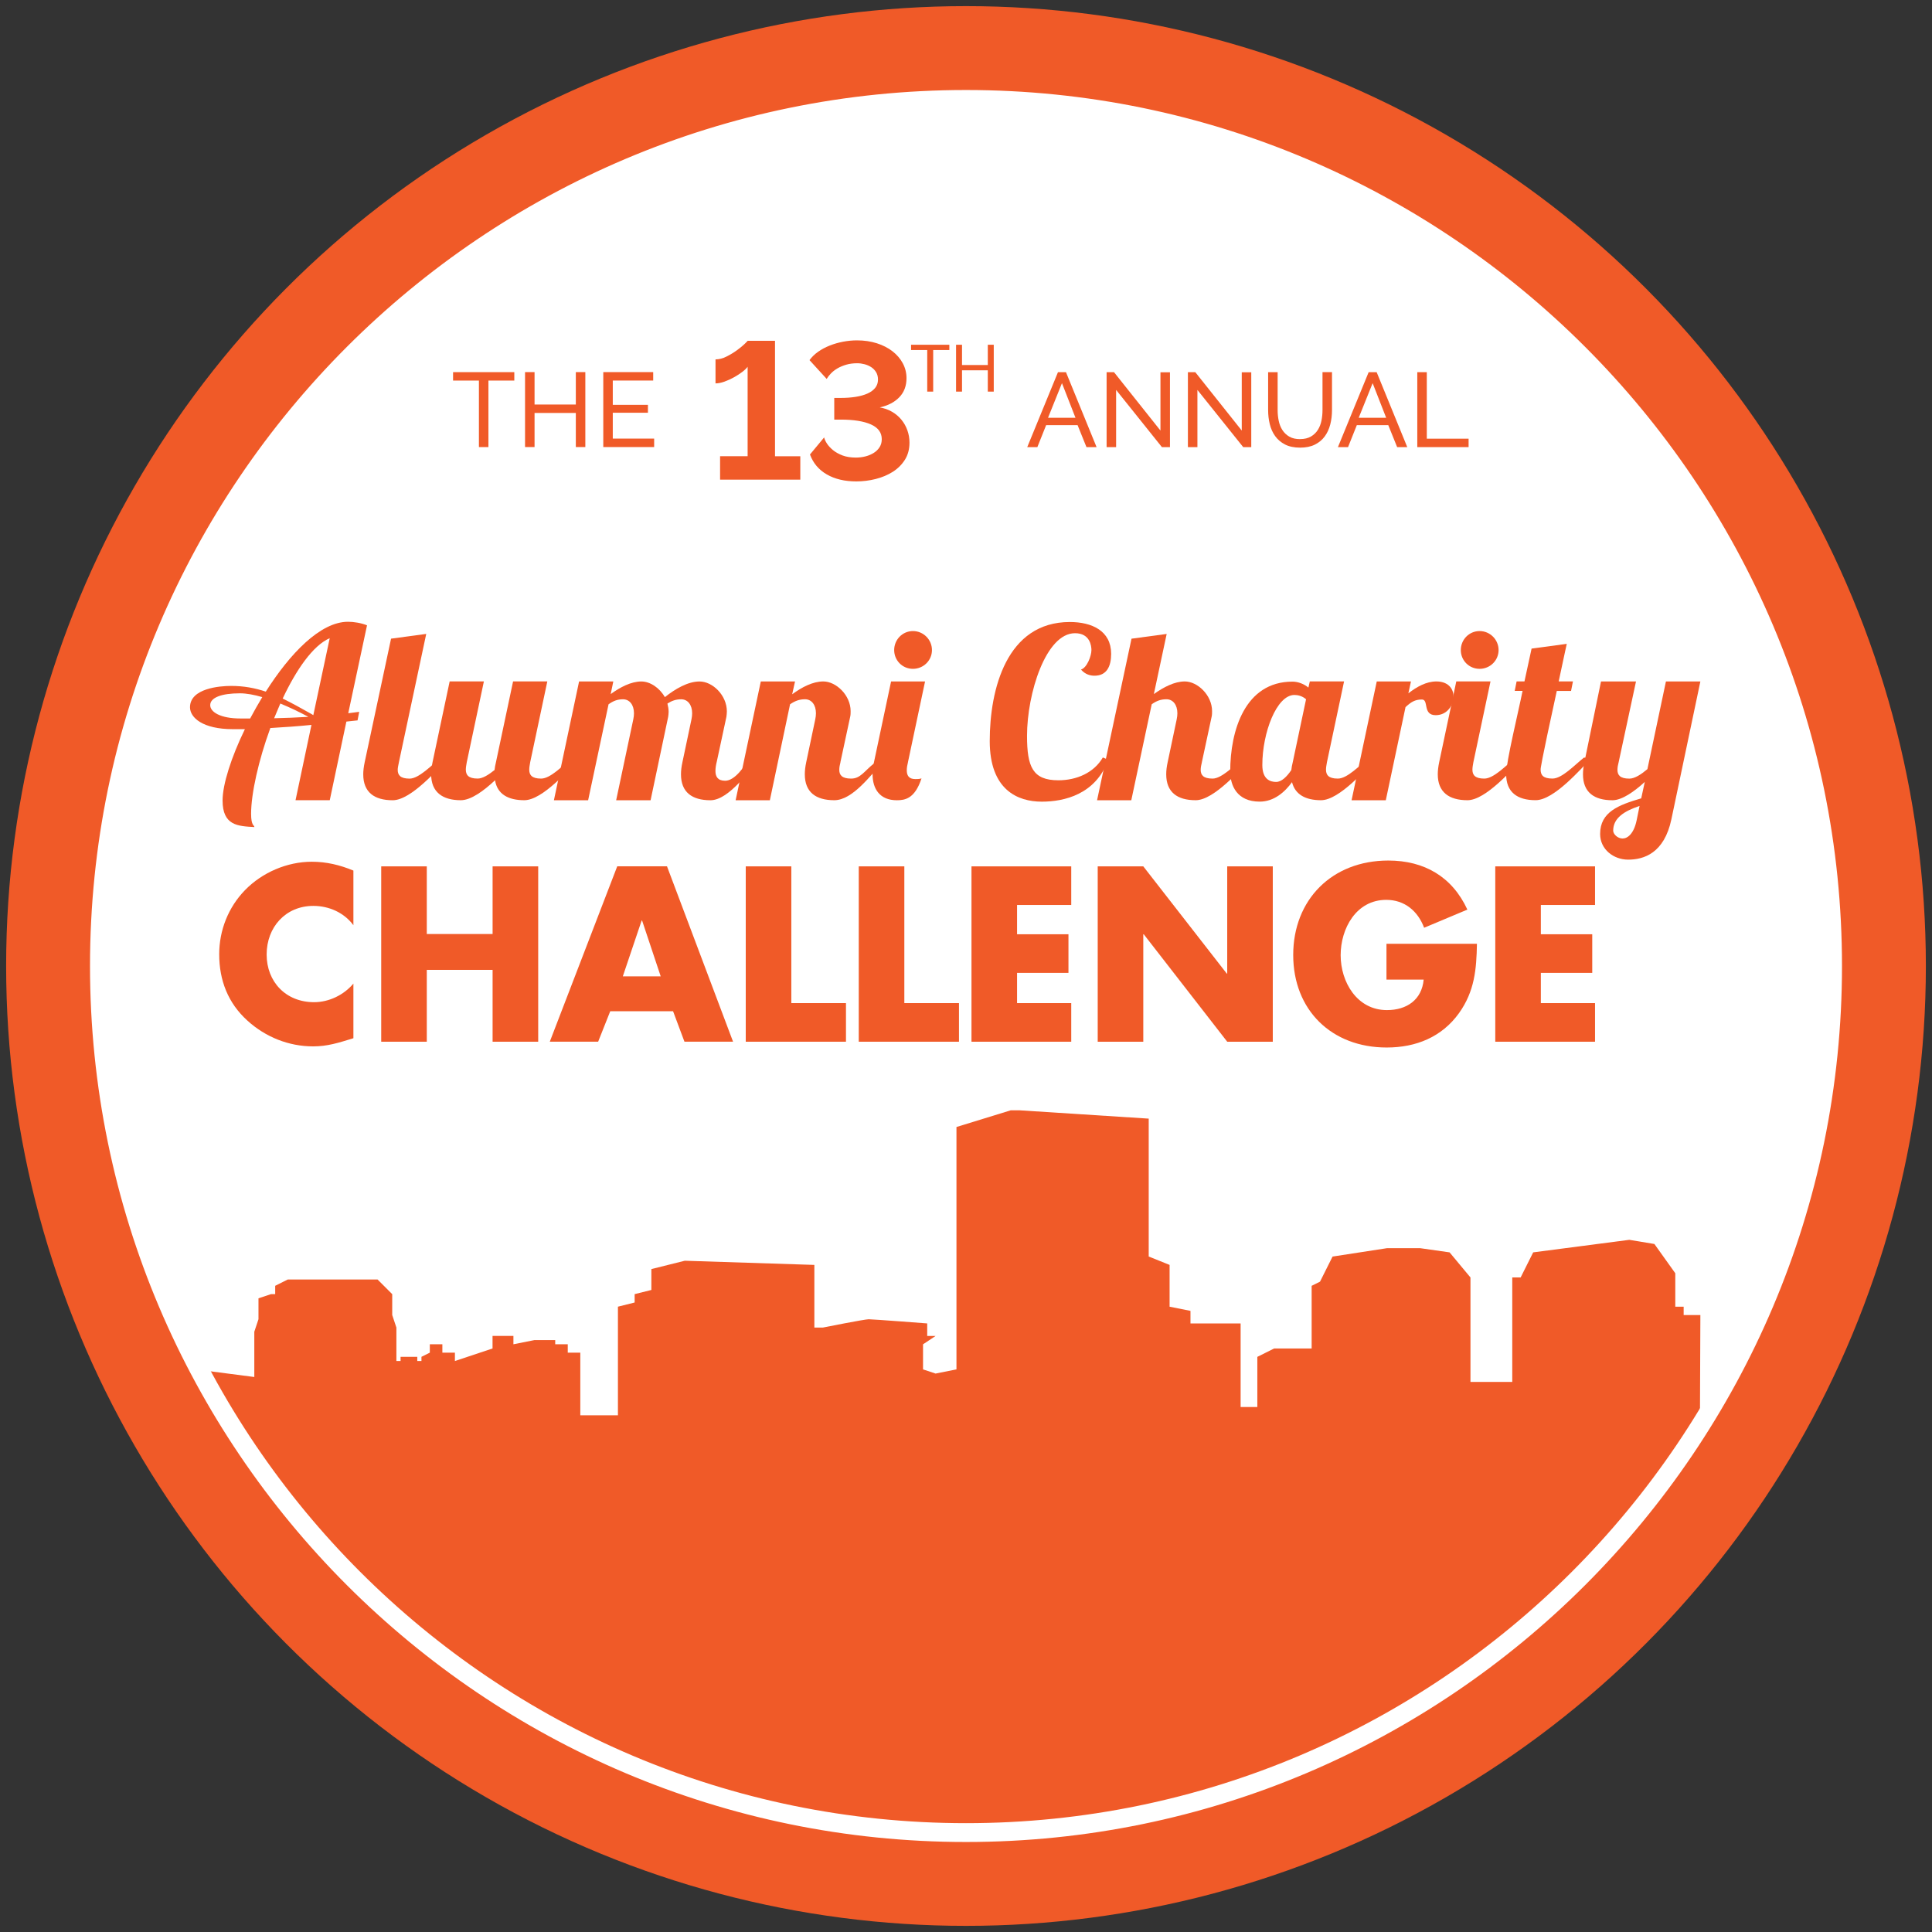 <?xml version="1.0" encoding="UTF-8"?><svg id="_13_circle" xmlns="http://www.w3.org/2000/svg" viewBox="0 0 630 630"><rect x="0" y="0" width="630" height="630" fill="#333333" stroke="none"/><defs><style>.cls-1{fill:#fff;}.cls-2{fill:#f05a28;}</style></defs><circle class="cls-2" cx="315" cy="315" r="313"/><circle class="cls-1" cx="315" cy="315" r="282.58"/><path class="cls-2" d="M554.32,465.19l.15-36.37h-5.45v-2.73h-2.73v-10.9l-6.81-9.54-8.18-1.36-31.35,4.09-4.09,8.18h-2.73v34.07h-13.63v-34.07l-6.81-8.18-9.54-1.36h-10.9l-17.72,2.73-4.09,8.18-2.73,1.36v20.44h-12.26l-5.45,2.73v16.35h-5.45v-27.26h-16.35v-4.09l-6.81-1.36v-13.63l-6.81-2.73v-44.97l-42.24-2.72h-2.73l-17.72,5.45v79.04l-6.81,1.36-4.09-1.36v-8.18l4.09-2.72h-2.73v-4.09s-17.71-1.36-19.08-1.36-14.99,2.72-14.99,2.72h-2.73v-20.44l-42.25-1.36-10.9,2.72v6.81l-5.45,1.36v2.73l-5.45,1.36v35.43h-12.27v-20.44h-4.09v-2.73h-4.09v-1.36h-6.81l-6.82,1.36v-2.72h-6.81v4.09l-12.27,4.09v-2.73h-4.09v-2.73h-4.09v2.73l-2.73,1.36v1.36h-1.36v-1.36h-5.45v1.36h-1.36v-10.9l-1.36-4.09v-6.81l-4.77-4.77h-29.3l-4.09,2.05v2.72h-1.36l-4.09,1.36v6.81l-1.36,4.09v14.76l-17.96-2.33c47.35,89.71,141.51,150.88,250.01,150.88,100.86,0,189.32-52.88,239.32-132.39Z"/><path class="cls-1" d="M315,600.65c-157.51,0-285.65-128.14-285.65-285.65S157.49,29.35,315,29.35s285.65,128.14,285.65,285.65-128.14,285.65-285.65,285.65ZM315,35.49c-154.12,0-279.51,125.39-279.51,279.51s125.39,279.51,279.51,279.51,279.51-125.39,279.51-279.51S469.12,35.49,315,35.49Z"/><path class="cls-2" d="M167.7,124.1h-8.43v21.69h-3.1v-21.69h-8.43v-2.75h19.97v2.75Z"/><path class="cls-2" d="M190.87,121.34v24.44h-3.1v-11.12h-13.46v11.12h-3.1v-24.44h3.1v10.57h13.46v-10.57h3.1Z"/><path class="cls-2" d="M213.31,143.03v2.75h-16.59v-24.44h16.28v2.75h-13.18v7.92h11.46v2.58h-11.46v8.43h13.49Z"/><path class="cls-2" d="M260.97,148.77v7.64h-26.16v-7.64h8.98v-29.18c-.35.5-.92,1.06-1.72,1.67-.8.61-1.71,1.2-2.73,1.77-1.02.57-2.06,1.04-3.12,1.42-1.06.38-2.03.57-2.9.57v-7.83c1.17,0,2.36-.3,3.58-.92,1.21-.61,2.33-1.28,3.35-2.02,1.02-.74,1.85-1.42,2.51-2.05s1-.99,1.04-1.07h8.92v37.65h8.26Z"/><path class="cls-2" d="M279.22,156.98c-3.77,0-6.97-.76-9.6-2.27-2.63-1.52-4.46-3.68-5.5-6.51l4.62-5.56c.13.59.43,1.25.91,1.99.48.74,1.14,1.45,1.98,2.15.85.69,1.89,1.27,3.12,1.74,1.24.46,2.68.69,4.33.69,1.13,0,2.2-.14,3.22-.41,1.02-.27,1.92-.66,2.7-1.17.78-.5,1.4-1.13,1.85-1.86.46-.74.68-1.59.68-2.56,0-2.15-1.17-3.75-3.51-4.8-2.34-1.05-5.62-1.58-9.83-1.58h-2.15v-7.07h2.15c1.73,0,3.34-.12,4.82-.35,1.47-.23,2.75-.59,3.84-1.07,1.08-.48,1.93-1.11,2.54-1.86.61-.76.91-1.66.91-2.72,0-.93-.21-1.73-.62-2.4-.41-.67-.94-1.22-1.59-1.64-.65-.42-1.38-.74-2.18-.95-.8-.21-1.59-.32-2.38-.32-1.3,0-2.5.16-3.58.47-1.08.32-2.04.72-2.86,1.2-.82.48-1.53,1.03-2.12,1.64-.59.61-1.05,1.21-1.4,1.8l-5.6-6.13c.74-1.01,1.67-1.92,2.8-2.72,1.13-.8,2.39-1.47,3.77-2.02,1.39-.55,2.84-.97,4.36-1.26,1.52-.29,3.04-.44,4.56-.44,2.34,0,4.5.32,6.48.95,1.97.63,3.68,1.51,5.11,2.62,1.43,1.12,2.55,2.42,3.35,3.92.8,1.5,1.2,3.11,1.2,4.83,0,2.53-.78,4.6-2.34,6.22-1.56,1.62-3.69,2.73-6.38,3.32,1.47.25,2.81.73,4,1.42,1.19.69,2.21,1.56,3.06,2.59.85,1.03,1.5,2.19,1.95,3.47.46,1.29.68,2.62.68,4.01,0,2.15-.5,4.01-1.5,5.59-1,1.58-2.31,2.88-3.94,3.92-1.63,1.03-3.48,1.81-5.56,2.34-2.08.53-4.21.79-6.38.79Z"/><path class="cls-2" d="M344.98,121.36h2.62l9.98,24.44h-3.3l-2.89-7.16h-10.26l-2.86,7.16h-3.3l10.02-24.44ZM350.7,136.23l-4.41-11.29-4.54,11.29h8.95Z"/><path class="cls-2" d="M363.95,127.14v18.66h-3.1v-24.44h2.41l15.15,19.04v-19h3.1v24.41h-2.62l-14.94-18.66Z"/><path class="cls-2" d="M390.46,127.14v18.66h-3.1v-24.44h2.41l15.15,19.04v-19h3.1v24.41h-2.62l-14.94-18.66Z"/><path class="cls-2" d="M423.92,143.18c1.42,0,2.6-.28,3.55-.83.94-.55,1.69-1.27,2.25-2.15.56-.88.96-1.89,1.19-3.03.23-1.14.34-2.29.34-3.46v-12.36h3.1v12.36c0,1.65-.19,3.22-.57,4.7s-.98,2.78-1.81,3.91-1.9,2.01-3.22,2.67c-1.32.65-2.92.98-4.8.98s-3.59-.34-4.92-1.03c-1.33-.69-2.4-1.6-3.22-2.74-.82-1.14-1.4-2.44-1.76-3.92-.36-1.48-.53-3-.53-4.56v-12.36h3.1v12.36c0,1.22.12,2.39.36,3.53.24,1.14.64,2.14,1.21,3.01s1.31,1.58,2.24,2.12,2.09.81,3.49.81Z"/><path class="cls-2" d="M446.29,121.36h2.62l9.98,24.44h-3.3l-2.89-7.16h-10.26l-2.86,7.16h-3.3l10.02-24.44ZM452.01,136.23l-4.41-11.29-4.54,11.29h8.95Z"/><path class="cls-2" d="M462.16,145.8v-24.44h3.1v21.69h13.63v2.75h-16.73Z"/><path class="cls-2" d="M309.57,114.14h-5.27v13.56h-1.94v-13.56h-5.27v-1.72h12.48v1.72Z"/><path class="cls-2" d="M324.05,112.42v15.28h-1.94v-6.95h-8.41v6.95h-1.94v-15.28h1.94v6.61h8.41v-6.61h1.94Z"/><path class="cls-2" d="M116.59,234.91l-3.64.39-5.42,25.64h-11.16l5.19-24.56c-4.49.46-8.99.77-13.4,1.01-3.87,10.54-6.28,21.46-6.28,27.97,0,3.95,1.01,3.64,1.08,4.34-5.35-.31-10.38-.46-10.38-8.68,0-5.19,2.79-14.02,7.28-23.25h-3.95c-9.84,0-13.95-3.79-13.95-7.13,0-6.2,9.69-6.97,13.4-6.97,4.18,0,7.83.7,11.31,1.86,7.82-12.32,17.74-22.78,26.81-22.78,1.86,0,4.34.39,6.2,1.16l-6.12,28.67c1.16-.15,2.32-.31,3.57-.46l-.54,2.79ZM78.24,226.08c-6.04,0-9.69,1.4-9.69,3.87,0,2.17,3.18,4.34,9.92,4.34h3.1c1.24-2.33,2.56-4.65,3.95-6.97-2.64-.78-5.19-1.24-7.28-1.24ZM89.39,234.21c3.72-.08,7.36-.23,11.16-.46-3.02-1.63-6.12-3.1-9.14-4.34l-2.02,4.8ZM101.4,232.74l.77.46,5.35-25.1c-5.5,2.4-10.92,10.31-15.34,19.68,2.94,1.47,5.97,3.1,9.22,4.96Z"/><path class="cls-2" d="M138.99,206.71l-8.91,41.84c-.23,1.16-.39,1.86-.39,2.48,0,1.7.85,2.87,3.87,2.87s7.13-4.34,10.23-6.82h2.63c-3.56,3.56-12.32,13.87-18.36,13.87s-9.61-2.64-9.61-8.45c0-1.16.16-2.48.47-3.95l8.6-40.29,11.47-1.55Z"/><path class="cls-2" d="M178.47,222.21l-5.58,26.34c-.15.86-.31,1.71-.31,2.4,0,1.7.77,2.94,3.87,2.94s7.13-4.34,10.23-6.82h2.64c-3.57,3.56-12.32,13.87-18.36,13.87-5.27,0-8.83-2.01-9.53-6.51-3.64,3.41-7.83,6.51-11.16,6.51-5.97,0-9.68-2.64-9.68-8.45,0-1.16.15-2.48.46-3.95l5.58-26.34h11.16l-5.58,26.34c-.15.86-.31,1.71-.31,2.4,0,1.7.77,2.94,3.87,2.94,1.63,0,3.56-1.24,5.5-2.79.08-.78.23-1.63.46-2.56l5.58-26.34h11.16Z"/><path class="cls-2" d="M233.69,248.54c-.23.93-.39,1.94-.39,2.87,0,1.78.7,3.18,3.18,3.18,3.1,0,6.35-4.57,8.13-7.9h3.64c-3.57,4.19-10.54,14.26-16.58,14.26s-9.61-2.64-9.61-8.45c0-1.24.15-2.48.47-3.95l2.94-13.94c.15-.7.23-1.4.23-2.01,0-2.79-1.47-4.57-3.57-4.57-1.7,0-3.02.46-4.49,1.39.23.93.39,1.78.39,2.71,0,.54-.08,1.08-.15,1.63l-5.73,27.19h-11.23l5.58-26.34c.15-.7.23-1.4.23-2.01,0-2.79-1.47-4.57-3.57-4.57-1.86,0-3.18.54-4.72,1.63l-6.66,31.3h-11.16l8.21-38.74h11.16l-.85,4.11c3.1-2.25,6.66-4.11,9.99-4.11,2.87,0,5.97,2.09,7.67,5.11,3.41-2.71,7.52-5.11,11.31-5.11,4.26,0,8.91,4.49,8.91,9.76,0,.62-.08,1.16-.15,1.78l-3.18,14.8Z"/><path class="cls-2" d="M274.07,248.54c-.23.86-.39,1.71-.39,2.48,0,1.7.85,2.87,3.87,2.87s4.26-2.4,7.36-4.88h2.63c-3.56,3.56-9.45,11.93-15.49,11.93s-9.61-2.64-9.61-8.45c0-1.24.15-2.48.46-3.95l2.94-13.94c.15-.7.23-1.4.23-2.01,0-2.79-1.47-4.57-3.56-4.57-1.86,0-3.25.54-4.88,1.63l-6.59,31.3h-11.16l8.21-38.74h11.16l-.93,4.18c3.18-2.32,6.74-4.18,10.15-4.18,4.18,0,8.91,4.49,8.91,9.68,0,.62,0,1.24-.15,1.86l-3.18,14.8Z"/><path class="cls-2" d="M296.08,248.54c-.23.93-.39,1.78-.39,2.64,0,1.63.62,2.87,2.79,2.87.54,0,1.39,0,2.01-.23-2.17,6.66-5.42,7.13-8.06,7.13-5.5,0-7.9-3.64-7.9-8.52,0-1.24.15-2.56.46-3.88l5.58-26.34h11.08l-5.58,26.34ZM297.7,205.78c3.41,0,6.2,2.79,6.2,6.2s-2.79,6.12-6.2,6.12-6.12-2.71-6.12-6.12,2.71-6.2,6.12-6.2Z"/><path class="cls-2" d="M361.4,247.77c-4.11,11.31-14.41,13.64-21.69,13.64-7.9,0-16.97-3.87-16.97-19.76,0-16.89,5.5-38.82,26.11-38.82,7.21,0,13.48,2.87,13.48,10.38,0,4.11-1.47,7.13-5.42,7.13-1.24,0-2.94-.31-4.42-2.01,1.94-.54,3.41-4.42,3.41-6.35,0-1.24-.39-5.5-5.35-5.5-9.53,0-15.65,19.68-15.65,33.47,0,10.15,1.86,14.49,10.23,14.49,5.97,0,11.62-2.48,14.49-7.44l1.78.77Z"/><path class="cls-2" d="M391.92,248.54c-.23.93-.39,1.78-.39,2.48,0,1.7.85,2.87,3.87,2.87s7.13-4.34,10.23-6.82h2.63c-3.56,3.56-12.32,13.87-18.36,13.87s-9.61-2.64-9.61-8.45c0-1.24.15-2.48.47-3.95l2.94-13.94c.15-.7.23-1.4.23-2.01,0-2.79-1.47-4.57-3.57-4.57-1.86,0-3.25.54-4.8,1.63l-6.66,31.3h-11.16l11.23-52.68,11.47-1.55-4.18,19.6c3.18-2.25,6.74-4.11,10.07-4.11,4.19,0,8.91,4.49,8.91,9.68,0,.62,0,1.24-.15,1.86l-3.18,14.8Z"/><path class="cls-2" d="M438.28,222.21l-5.58,26.34c-.15.86-.31,1.71-.31,2.4,0,1.7.77,2.94,3.87,2.94s7.13-4.34,10.23-6.82h2.63c-3.56,3.56-12.32,13.87-18.36,13.87-5.04,0-8.44-1.86-9.45-5.89-2.32,3.18-5.81,6.35-10.54,6.35-7.44,0-9.61-5.27-9.61-9.84,0-13.33,4.8-29.29,20.3-29.29,1.86,0,3.8.78,5.19,1.94l.47-2.01h11.16ZM411.63,249.48c0,4.65,2.56,5.5,4.49,5.5,1.78,0,3.49-1.7,4.96-3.87.08-.78.23-1.63.47-2.56l4.34-20.53c-1.24-1.09-2.71-1.4-3.8-1.4-5.81,0-10.46,12.32-10.46,22.85Z"/><path class="cls-2" d="M460.1,222.21l-.85,3.87c2.79-2.17,5.89-3.87,9.14-3.87,3.49,0,5.58,2.01,5.58,4.96,0,2.71-2.01,6.04-5.81,6.04-4.34,0-2.17-5.11-4.49-5.11s-3.57.85-5.35,2.48l-6.43,30.37h-11.16l8.21-38.74h11.16Z"/><path class="cls-2" d="M486.03,222.21l-5.58,26.34c-.15.86-.31,1.71-.31,2.4,0,1.7.77,2.94,3.87,2.94s7.13-4.34,10.23-6.82h2.64c-3.57,3.56-12.32,13.87-18.36,13.87s-9.68-2.64-9.68-8.45c0-1.16.15-2.48.46-3.95l5.58-26.34h11.16ZM482.47,205.78c3.41,0,6.2,2.79,6.2,6.2s-2.79,6.12-6.2,6.12-6.12-2.71-6.12-6.12,2.71-6.2,6.12-6.2Z"/><path class="cls-2" d="M510.9,209.96s-1.16,5.27-2.63,12.24h4.65l-.62,3.1h-4.65c-5.35,24.48-5.27,25.26-5.27,25.64,0,1.78.77,2.94,3.87,2.94s7.13-4.34,10.23-6.82h2.63c-3.57,3.56-12.32,13.87-18.36,13.87s-9.61-2.64-9.61-8.45c0-4.11,4.03-20.53,5.35-27.19h-2.56l.62-3.1h2.56l2.32-10.69,11.47-1.55Z"/><path class="cls-2" d="M533.48,222.21l-5.66,26.34c-.23.86-.39,1.71-.39,2.48,0,1.7.85,2.87,3.88,2.87,1.78,0,3.87-1.4,5.89-3.1l6.04-28.59h11.23l-9.45,44.94c-2.33,11.08-8.99,13.17-14.1,13.17-4.73,0-9.14-3.33-9.14-8.37,0-7.21,6.04-9.45,13.4-11.62l1.16-5.35c-3.48,3.18-7.44,5.97-10.54,5.97-6.04,0-9.61-2.64-9.61-8.45,0-1.24.15-2.48.46-3.95l5.42-26.34h11.39ZM529.14,273.42c1.55,0,3.64-1.47,4.57-6.04l.93-4.57c-4.88,1.63-8.6,3.87-8.6,8.06,0,1.09,1.39,2.56,3.1,2.56Z"/><path class="cls-2" d="M115.23,301.69c-3.03-4.1-7.96-6.29-13.04-6.29-9.1,0-15.24,6.98-15.24,15.85s6.22,15.55,15.47,15.55c4.85,0,9.71-2.35,12.82-6.07v17.82c-4.93,1.52-8.49,2.66-13.12,2.66-7.96,0-15.54-3.03-21.46-8.42-6.29-5.69-9.18-13.12-9.18-21.61,0-7.81,2.96-15.32,8.42-20.93,5.61-5.76,13.73-9.25,21.77-9.25,4.78,0,9.18,1.06,13.57,2.88v17.82Z"/><path class="cls-2" d="M160.63,304.57v-22.06h14.87v57.18h-14.87v-23.43h-21.46v23.43h-14.86v-57.18h14.86v22.06h21.46Z"/><path class="cls-2" d="M198.99,329.75l-3.94,9.93h-15.77l21.99-57.18h16.23l21.54,57.18h-15.85l-3.71-9.93h-20.48ZM209.38,300.18h-.15l-6.14,18.2h12.36l-6.07-18.2Z"/><path class="cls-2" d="M258.04,327.1h17.82v12.59h-32.68v-57.18h14.86v44.59Z"/><path class="cls-2" d="M294.89,327.1h17.82v12.59h-32.68v-57.18h14.86v44.59Z"/><path class="cls-2" d="M331.65,295.09v9.56h16.76v12.59h-16.76v9.86h17.67v12.59h-32.53v-57.18h32.53v12.59h-17.67Z"/><path class="cls-2" d="M357.95,282.51h14.86l27.22,34.96h.15v-34.96h14.86v57.18h-14.86l-27.22-35.04h-.15v35.04h-14.86v-57.18Z"/><path class="cls-2" d="M481.61,307.76c-.15,8.34-.76,15.47-5.84,22.6-5.61,7.81-14.03,11.22-23.59,11.22-17.97,0-30.48-12.21-30.48-30.18s12.59-30.79,31.01-30.79c11.76,0,20.85,5.31,25.78,16l-14.1,5.92c-2.05-5.46-6.37-9.1-12.36-9.1-9.78,0-14.86,9.33-14.86,18.05s5.31,17.9,15.09,17.9c6.45,0,11.37-3.34,11.98-9.94h-12.13v-11.68h29.5Z"/><path class="cls-2" d="M502.45,295.09v9.56h16.76v12.59h-16.76v9.86h17.67v12.59h-32.53v-57.18h32.53v12.59h-17.67Z"/></svg>